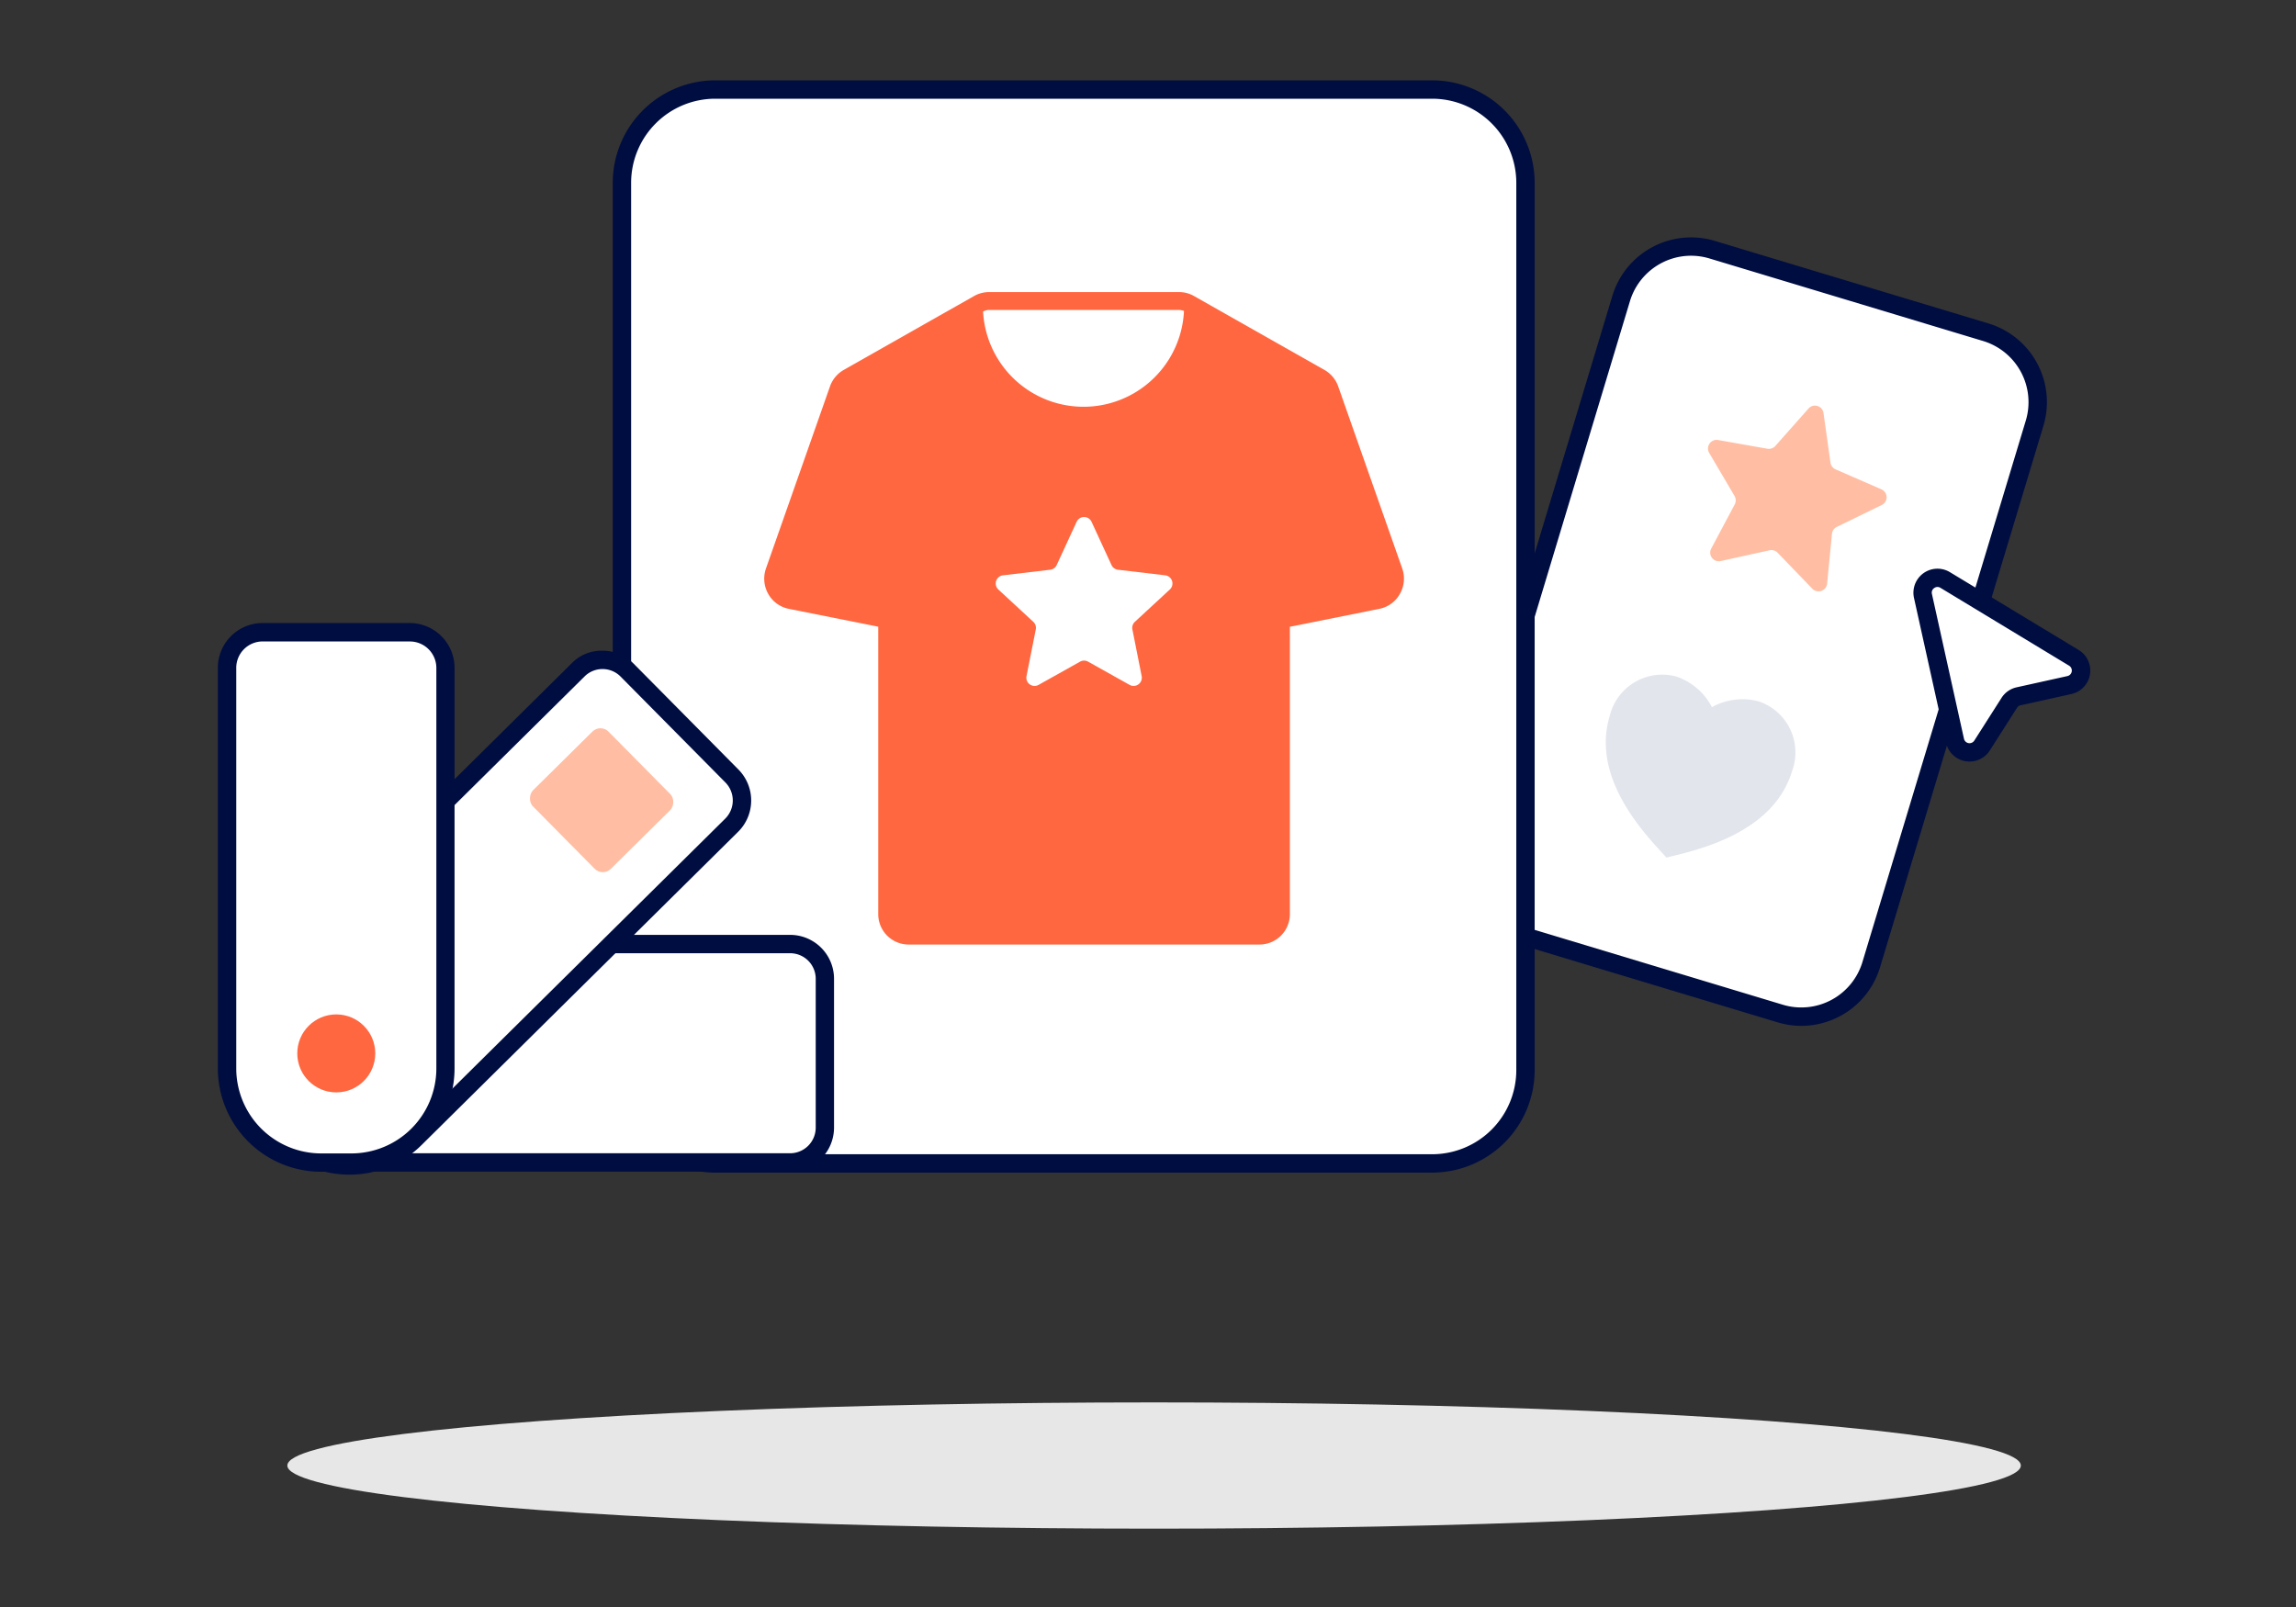 <svg xmlns="http://www.w3.org/2000/svg" width="200" height="140" viewBox="0 0 200 140"><rect x="0" y="0" width="200" height="140" fill="#333333" stroke="none"/><defs><style>.a{fill:none;}.b{fill:#fff;}.c{fill:#000d41;}.d{fill:#ffbea3;}.e{fill:#e2e5ec;isolation:isolate;}.f{fill:#ff6740;}.g{fill:#e7e7e7;}</style></defs><g transform="translate(-860 -1180)"><rect class="a" width="200" height="140" transform="translate(860 1180)"/><g transform="translate(435.628 783.845)"><rect class="b" width="37.617" height="61.996" rx="6.361" transform="translate(567.426 416.07) rotate(16.789)"/><path class="c" d="M581.29,485.526a7.166,7.166,0,0,1-2.078-.308l-23.835-7.191a7.159,7.159,0,0,1-4.787-8.923l14.232-47.175a7.163,7.163,0,0,1,8.924-4.787l23.835,7.191a7.161,7.161,0,0,1,4.788,8.924l-14.233,47.175a7.17,7.17,0,0,1-6.846,5.094Zm-9.619-67.092a5.568,5.568,0,0,0-5.317,3.958l-14.232,47.174a5.56,5.56,0,0,0,3.717,6.93l23.835,7.191a5.562,5.562,0,0,0,6.93-3.718l14.232-47.175a5.566,5.566,0,0,0-3.717-6.93l-23.835-7.191A5.588,5.588,0,0,0,571.671,418.434Z"/><path class="d" d="M578.656,444.978l-4.253.939a.753.753,0,0,1-.827-1.088l2.047-3.845a.754.754,0,0,0-.015-.735l-2.208-3.755a.752.752,0,0,1,.779-1.122l4.29.758a.754.754,0,0,0,.694-.242l2.889-3.26a.752.752,0,0,1,1.308.4l.605,4.314a.75.75,0,0,0,.444.585l3.994,1.741a.752.752,0,0,1,.028,1.366l-3.916,1.907a.754.754,0,0,0-.419.6l-.422,4.335a.752.752,0,0,1-1.29.45l-3.024-3.135A.755.755,0,0,0,578.656,444.978Z" transform="translate(-0.144 -0.883)"/><path class="b" d="M594.669,460.686l-2.793-12.618a1.3,1.3,0,0,1,1.934-1.387l11.217,6.779a1.3,1.3,0,0,1-.39,2.372l-4.428.98a1.3,1.3,0,0,0-.812.568l-2.373,3.722A1.294,1.294,0,0,1,594.669,460.686Z"/><path class="c" d="M595.936,462.5a2.187,2.187,0,0,1-.368-.032,2.09,2.09,0,0,1-1.68-1.611l-2.793-12.617A2.095,2.095,0,0,1,594.224,446l11.217,6.78a2.094,2.094,0,0,1-.632,3.837l-4.427.981a.486.486,0,0,0-.311.217l-2.372,3.72A2.086,2.086,0,0,1,595.936,462.5Zm-2.795-15.211a.51.51,0,0,0-.289.1.477.477,0,0,0-.194.509l2.792,12.617h0a.495.495,0,0,0,.9.159l2.372-3.722a2.086,2.086,0,0,1,1.314-.919l4.428-.98a.494.494,0,0,0,.149-.9L593.4,447.365A.488.488,0,0,0,593.141,447.29Z"/><path class="a" d="M565.3,451.8l19.066,5.752-5.752,19.066-19.066-5.752Z"/><path class="e" d="M577.689,458.133a4.689,4.689,0,0,1,2.931,6.084c-1.678,5.561-8.595,6.941-10.94,7.534-1.627-1.791-6.626-6.766-4.948-12.327a4.709,4.709,0,0,1,5.677-3.482l.13.034a5.49,5.49,0,0,1,3.1,2.667A5.491,5.491,0,0,1,577.689,458.133Z" transform="translate(-0.144 -0.883)"/><rect class="b" width="78.706" height="93.556" rx="8.124" transform="translate(478.548 403.955)"/><path class="c" d="M549.129,498.311H486.672a8.934,8.934,0,0,1-8.924-8.924V412.079a8.934,8.934,0,0,1,8.924-8.924h62.457a8.934,8.934,0,0,1,8.924,8.924v77.308A8.934,8.934,0,0,1,549.129,498.311Zm-62.457-93.556a7.332,7.332,0,0,0-7.324,7.324v77.308a7.332,7.332,0,0,0,7.324,7.324h62.457a7.334,7.334,0,0,0,7.325-7.324V412.079a7.334,7.334,0,0,0-7.325-7.324Z"/><path class="f" d="M544.592,443.716l-5.573-15.852a2.681,2.681,0,0,0-1.206-1.449l-11.349-6.429a2.608,2.608,0,0,0-1.323-.351H508.619a2.673,2.673,0,0,0-1.333.351l-11.339,6.429a2.681,2.681,0,0,0-1.206,1.449l-5.573,15.852a2.681,2.681,0,0,0,.2,2.217,2.63,2.63,0,0,0,1.8,1.3l7.78,1.556v25.043a2.648,2.648,0,0,0,2.645,2.645h30.566a2.648,2.648,0,0,0,2.645-2.645V448.792l7.771-1.556a2.628,2.628,0,0,0,1.809-1.3A2.678,2.678,0,0,0,544.592,443.716Zm-35.973-22.524h16.523a1.346,1.346,0,0,1,.438.088,8.761,8.761,0,0,1-17.5.049A1.151,1.151,0,0,1,508.619,421.192Z" transform="translate(1.926 1.965)"/><path class="b" d="M516.716,455.012l-3.616,2.025a.716.716,0,0,1-1.052-.764l.808-4.065a.715.715,0,0,0-.216-.665l-3.043-2.814a.715.715,0,0,1,.4-1.236l4.116-.488a.717.717,0,0,0,.565-.411l1.736-3.764a.715.715,0,0,1,1.3,0l1.736,3.764a.718.718,0,0,0,.566.411l4.115.488a.715.715,0,0,1,.4,1.236l-3.043,2.814a.715.715,0,0,0-.216.665l.807,4.065a.716.716,0,0,1-1.051.764l-3.617-2.025A.714.714,0,0,0,516.716,455.012Z" transform="translate(1.741 -1.216)"/><path class="b" d="M3.023,0H15.99a3.033,3.033,0,0,1,3.033,3.033V41.828A8.126,8.126,0,0,1,10.9,49.954H8.126A8.126,8.126,0,0,1,0,41.828V3.023A3.023,3.023,0,0,1,3.023,0Z" transform="translate(496.228 478.401) rotate(90)"/><path class="c" d="M493.194,498.224H454.4a8.936,8.936,0,0,1-8.926-8.926v-2.771A8.935,8.935,0,0,1,454.4,477.6h38.8a3.827,3.827,0,0,1,3.823,3.822v12.967A3.837,3.837,0,0,1,493.194,498.224ZM454.4,479.2a7.334,7.334,0,0,0-7.326,7.326V489.3a7.334,7.334,0,0,0,7.326,7.326h38.794a2.236,2.236,0,0,0,2.234-2.233V481.424A2.226,2.226,0,0,0,493.2,479.2Z"/><path class="b" d="M3.02,0H15.993a3.03,3.03,0,0,1,3.03,3.03v38.8A8.123,8.123,0,0,1,10.9,49.954H8.123A8.123,8.123,0,0,1,0,41.831V3.02A3.02,3.02,0,0,1,3.02,0Z" transform="translate(476.878 452.392) rotate(45.298)"/><path class="c" d="M454.815,498.487h-.048a8.862,8.862,0,0,1-6.3-2.647l-1.953-1.974a8.922,8.922,0,0,1,.065-12.618l27.585-27.3a3.614,3.614,0,0,1,2.707-1.105,3.791,3.791,0,0,1,2.7,1.134L488.7,463.2a3.835,3.835,0,0,1-.028,5.417l-27.579,27.293A8.862,8.862,0,0,1,454.815,498.487Zm22.04-44.045a2.208,2.208,0,0,0-1.561.643l-27.586,27.3a7.325,7.325,0,0,0-.054,10.356l1.954,1.974a7.276,7.276,0,0,0,5.167,2.172h.039a7.275,7.275,0,0,0,5.15-2.117l27.578-27.293a2.234,2.234,0,0,0,.017-3.156l-9.125-9.219a2.206,2.206,0,0,0-1.567-.66Z"/><rect class="d" width="9.635" height="9.261" rx="0.99" transform="matrix(0.703, 0.711, -0.711, 0.703, 476.683, 459.189)"/><path class="b" d="M3.094,0H15.919a3.1,3.1,0,0,1,3.1,3.1V38a8.2,8.2,0,0,1-8.2,8.2H8.2A8.2,8.2,0,0,1,0,38V3.094A3.094,3.094,0,0,1,3.094,0Z" transform="translate(444.152 451.239)"/><path class="c" d="M454.979,498.237h-2.63a9.006,9.006,0,0,1-9-9V454.333a3.9,3.9,0,0,1,3.893-3.9h12.825a3.908,3.908,0,0,1,3.9,3.9v34.9A9.007,9.007,0,0,1,454.979,498.237Zm-7.733-46.2a2.3,2.3,0,0,0-2.294,2.3V489.24a7.407,7.407,0,0,0,7.4,7.4h2.63a7.406,7.406,0,0,0,7.4-7.4v-34.9a2.307,2.307,0,0,0-2.3-2.3Z"/><circle class="f" cx="3.397" cy="3.397" r="3.397" transform="translate(450.267 484.529)"/><ellipse class="g" cx="75.5" cy="5.5" rx="75.5" ry="5.5" transform="translate(449.402 518.331)"/></g></g></svg>